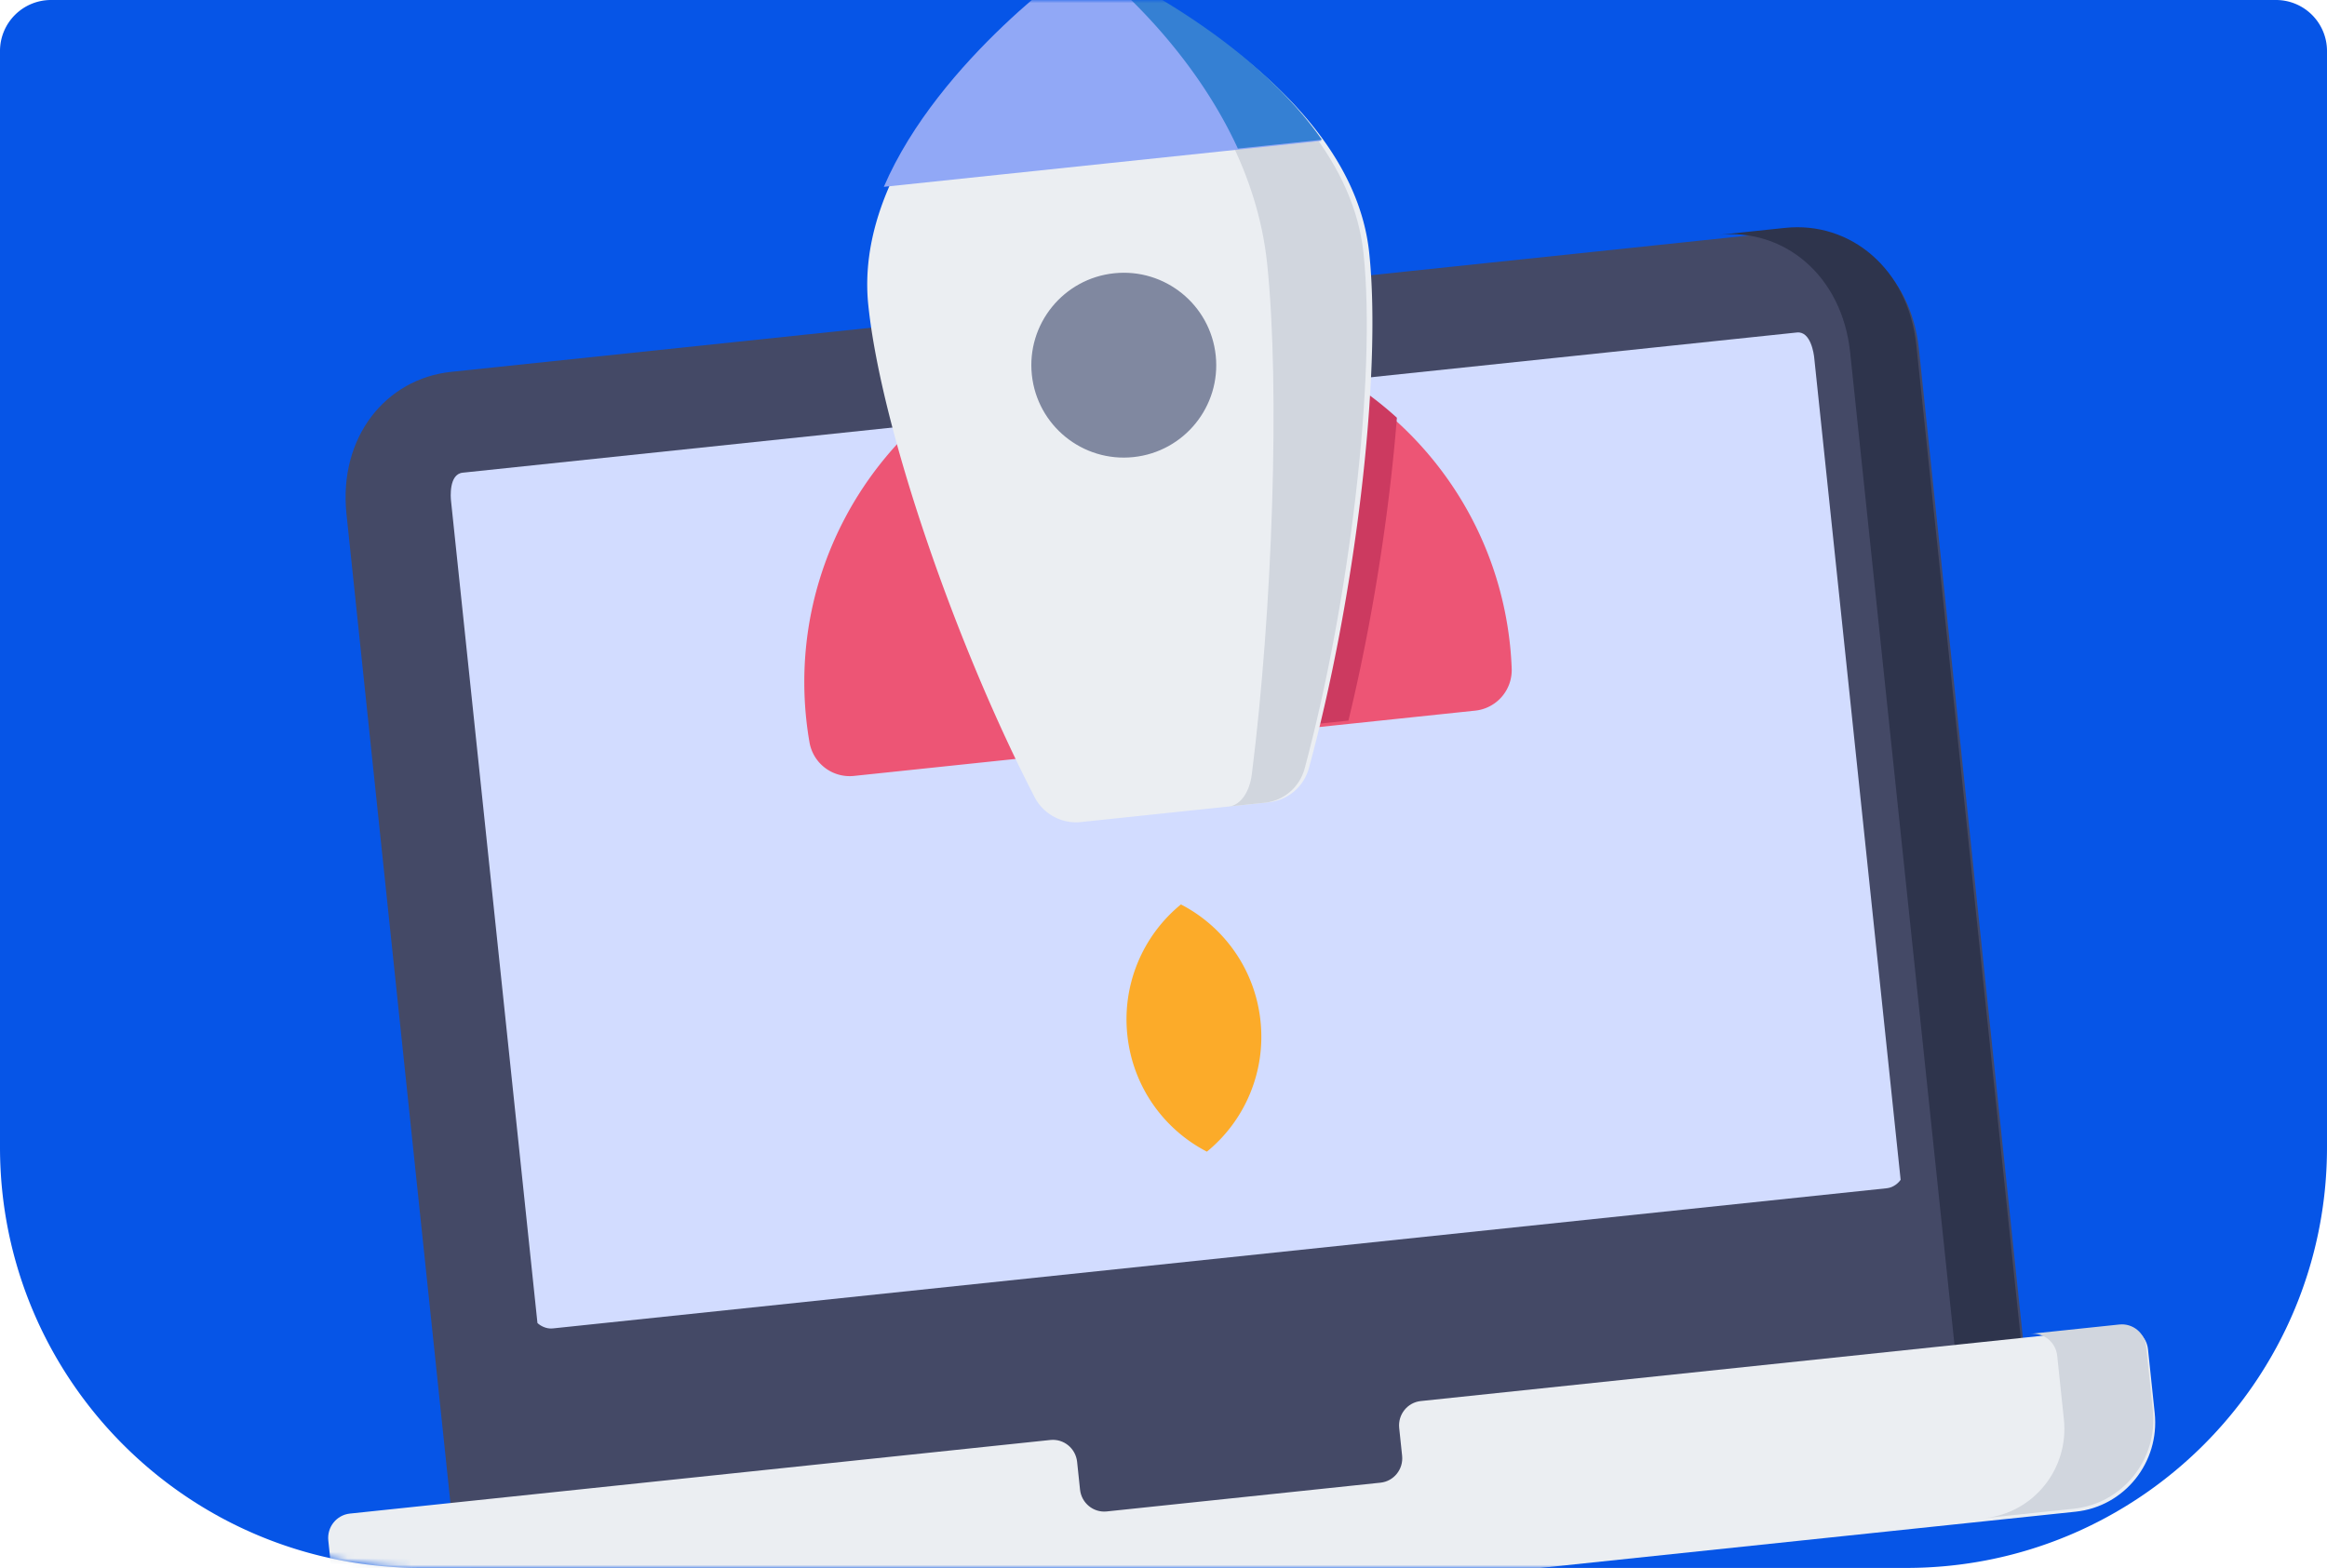<svg xmlns="http://www.w3.org/2000/svg" xmlns:xlink="http://www.w3.org/1999/xlink" width="365" height="246" viewBox="0 0 365 246">
    <defs>
        <path id="a" d="M8 0h349a8 8 0 0 1 8 8v172c0 36.45-29.55 66-66 66H66c-36.45 0-66-29.55-66-66V8a8 8 0 0 1 8-8z"/>
    </defs>
    <g fill="none" fill-rule="evenodd">
        <mask id="b" fill="#fff">
            <use xlink:href="#a"/>
        </mask>
        <use fill="#0655E7" xlink:href="#a"/>
        <g fill-rule="nonzero" mask="url(#b)">
            <g transform="rotate(-6 96.716 -246.082)">
                <path fill="#444966" d="M20.426 74.454v158.784c0 8.392 8.36 16.723 18.675 16.723H249.75c10.314 0 18.676-8.33 18.676-16.723V74.454c0-12.162-8.362-20.493-18.676-20.493H39.1c-10.314 0-18.675 8.331-18.675 20.493z"/>
                <path fill="#2E344C" d="M249.528 53.368h-10.442c10.249 0 18.557 8.331 18.557 20.493v158.784c0 8.392-8.308 16.723-18.557 16.723h10.442c10.25 0 18.558-8.33 18.558-16.723V73.861c0-12.162-8.309-20.493-18.558-20.493z"/>
                <path fill="#D2DCFF" d="M39.23 204.884c-1.053 0-1.921-.662-2.28-1.095V74.06c0-.427.063-4.176 2.28-4.176h210.438c2.218 0 2.281 3.749 2.281 4.176V203.79c-.359.433-1.227 1.095-2.28 1.095H39.228z"/>
                <path fill="#EBEEF2" d="M169.656 234.302v4.372c0 2.127-1.706 3.851-3.81 3.851h-43.179c-2.104 0-3.81-1.724-3.81-3.851v-4.372c0-2.127-1.705-3.852-3.81-3.852H4.567c-2.104 0-3.81 1.725-3.81 3.852v10.04c0 7.792 6.248 14.108 13.956 14.108H273.8c7.708 0 13.957-6.316 13.957-14.107v-10.041c0-2.127-1.706-3.852-3.81-3.852H173.466c-2.104.001-3.81 1.725-3.81 3.852z"/>
                <path fill="#D1D6DE" d="M283.703 229.959h-14.03c2.105 0 3.813 1.724 3.813 3.851v10.041c0 7.791-6.254 14.108-13.97 14.108h14.03c7.716 0 13.97-6.316 13.97-14.108v-10.04c0-2.128-1.707-3.852-3.813-3.852z"/>
                <path fill="#ED5575" d="M193.279 123.613a6.394 6.394 0 0 0 6.38-5.962 54.05 54.05 0 0 0 .126-3.674c0-30.576-24.848-55.364-55.5-55.364s-55.5 24.788-55.5 55.364c0 1.235.043 2.46.126 3.674a6.395 6.395 0 0 0 6.38 5.962h97.988z"/>
                <path fill="#CC3A60" d="M111.865 68.727c2.519 16.81 7.713 37.18 13.857 54.362h47.614c5.209-14.565 9.736-31.423 12.529-46.463-10.145-11.373-24.911-18.537-41.354-18.537a55.152 55.152 0 0 0-32.646 10.638z"/>
                <path fill="#EBEEF2" d="M159.547 134.533a7.34 7.34 0 0 0 6.843-4.674C176.194 104.7 184.252 70 184.252 50.426c0-28.522-39.5-49.893-39.5-49.893s-39.5 21.371-39.5 49.893c0 19.575 8.059 54.275 17.863 79.433a7.34 7.34 0 0 0 6.843 4.674h29.589z"/>
                <path fill="#D1D6DE" d="M144.357.53s23.796 21.371 23.796 49.893c0 19.575-4.854 54.275-10.76 79.433-.663 2.82-2.299 4.674-4.123 4.674h5.694c2.99 0 5.672-1.855 6.757-4.674 9.68-25.158 17.636-59.858 17.636-79.433 0-28.522-39-49.893-39-49.893z"/>
                <circle cx="144.124" cy="63.948" r="14.5" fill="#8088A0"/>
                <path fill="#91A8F6" d="M109.616 32.185h69c-10.733-19.12-34.5-32-34.5-32s-23.766 12.88-34.5 32z"/>
                <path fill="#3580D3" d="M165.474 32.025h13.256c-8.751-15.817-26.29-27.362-32.09-30.88l-.044-.027c-.31-.187-.584-.351-.822-.491l-.021-.013-.195-.114-.06-.036-.164-.095a2.134 2.134 0 0 1-.063-.036l-.13-.075-.148-.085-.066-.037L144.86.1a2.71 2.71 0 0 0-.045-.026l-.037-.02-.031-.018-.017-.01s14.29 12.88 20.744 32z"/>
                <path fill="#FCAB29" d="M133.693 168.528c0 8.17 4.18 15.35 10.5 19.5a23.283 23.283 0 0 0 10.5-19.5c0-8.17-4.182-15.35-10.5-19.5a23.283 23.283 0 0 0-10.5 19.5z"/>
            </g>
        </g>
    </g>
</svg>
